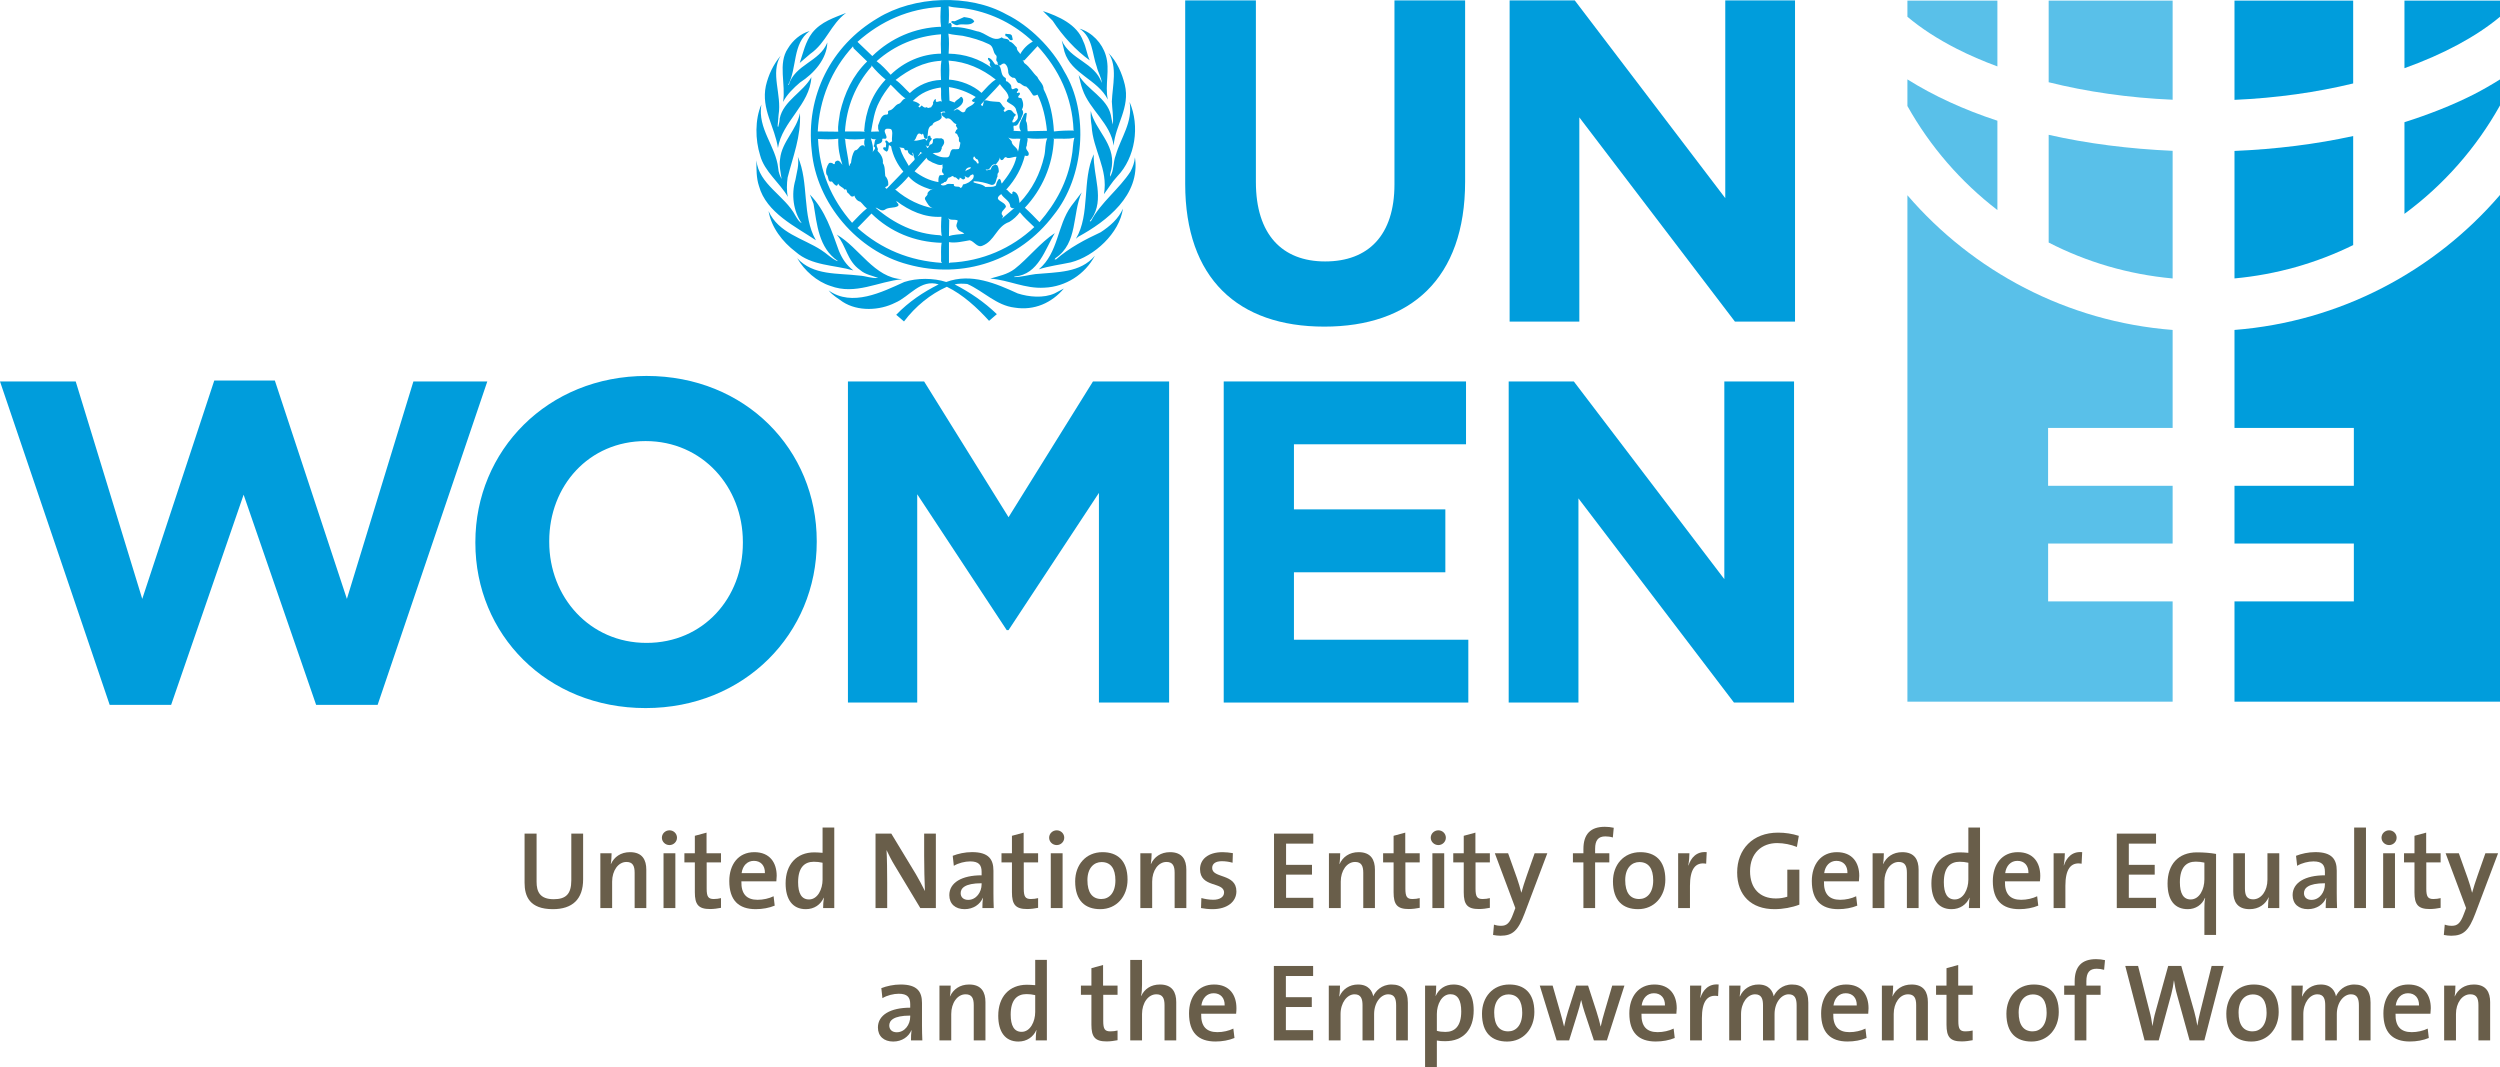 <?xml version="1.0" encoding="UTF-8"?>
<svg xmlns="http://www.w3.org/2000/svg" xmlns:xlink="http://www.w3.org/1999/xlink" width="249.48pt" height="106.51pt" viewBox="0 0 249.48 106.51" version="1.1">
<defs>
<clipPath id="clip1">
  <path d="M 243 85 L 249.48 85 L 249.48 94 L 243 94 Z M 243 85 "/>
</clipPath>
<clipPath id="clip2">
  <path d="M 142 98 L 148 98 L 148 106.512 L 142 106.512 Z M 142 98 "/>
</clipPath>
<clipPath id="clip3">
  <path d="M 239 7 L 249.48 7 L 249.48 22 L 239 22 Z M 239 7 "/>
</clipPath>
<clipPath id="clip4">
  <path d="M 239 0 L 249.48 0 L 249.48 7 L 239 7 Z M 239 0 "/>
</clipPath>
<clipPath id="clip5">
  <path d="M 222 19 L 249.48 19 L 249.48 71 L 222 71 Z M 222 19 "/>
</clipPath>
</defs>
<g id="surface1">
<path style=" stroke:none;fill-rule:nonzero;fill:rgb(0%,61.568%,86.273%);fill-opacity:1;" d="M 132.148 32.594 C 123.539 32.594 118.273 27.785 118.273 18.352 L 118.273 0.039 L 125.328 0.039 L 125.328 18.168 C 125.328 23.387 127.938 26.09 132.238 26.09 C 136.547 26.09 139.156 23.48 139.156 18.398 L 139.156 0.039 L 146.207 0.039 L 146.207 18.125 C 146.207 27.832 140.758 32.594 132.148 32.594 "/>
<path style=" stroke:none;fill-rule:nonzero;fill:rgb(0%,61.568%,86.273%);fill-opacity:1;" d="M 173.129 32.09 L 157.605 11.715 L 157.605 32.09 L 150.648 32.09 L 150.648 0.039 L 157.148 0.039 L 172.168 19.773 L 172.168 0.039 L 179.129 0.039 L 179.129 32.09 "/>
<path style=" stroke:none;fill-rule:nonzero;fill:rgb(0%,61.568%,86.273%);fill-opacity:1;" d="M 37.684 70.34 L 31.547 70.34 L 24.312 49.367 L 17.078 70.34 L 10.945 70.34 L 0 38.066 L 7.555 38.066 L 14.195 59.766 L 21.383 37.973 L 27.426 37.973 L 34.617 59.766 L 41.254 38.066 L 48.629 38.066 "/>
<path style=" stroke:none;fill-rule:nonzero;fill:rgb(0%,61.568%,86.273%);fill-opacity:1;" d="M 74.133 54.086 C 74.133 48.59 70.102 44.016 64.426 44.016 C 58.746 44.016 54.809 48.5 54.809 53.992 L 54.809 54.086 C 54.809 59.578 58.84 64.156 64.516 64.156 C 70.195 64.156 74.133 59.672 74.133 54.176 Z M 64.426 70.66 C 54.535 70.66 47.438 63.289 47.438 54.176 L 47.438 54.086 C 47.438 44.973 54.629 37.516 64.516 37.516 C 74.406 37.516 81.504 44.883 81.504 53.992 L 81.504 54.086 C 81.504 63.195 74.316 70.66 64.426 70.66 "/>
<path style=" stroke:none;fill-rule:nonzero;fill:rgb(0%,61.568%,86.273%);fill-opacity:1;" d="M 109.664 70.109 L 109.664 49.188 L 100.645 62.879 L 100.461 62.879 L 91.531 49.324 L 91.531 70.109 L 84.617 70.109 L 84.617 38.066 L 92.219 38.066 L 100.645 51.613 L 109.07 38.066 L 116.668 38.066 L 116.668 70.109 "/>
<path style=" stroke:none;fill-rule:nonzero;fill:rgb(0%,61.568%,86.273%);fill-opacity:1;" d="M 122.117 70.109 L 122.117 38.066 L 146.297 38.066 L 146.297 44.336 L 129.125 44.336 L 129.125 50.832 L 144.234 50.832 L 144.234 57.109 L 129.125 57.109 L 129.125 63.84 L 146.527 63.84 L 146.527 70.109 "/>
<path style=" stroke:none;fill-rule:nonzero;fill:rgb(0%,61.568%,86.273%);fill-opacity:1;" d="M 173.035 70.109 L 157.516 49.734 L 157.516 70.109 L 150.555 70.109 L 150.555 38.066 L 157.055 38.066 L 172.074 57.793 L 172.074 38.066 L 179.031 38.066 L 179.031 70.109 "/>
<path style=" stroke:none;fill-rule:nonzero;fill:rgb(0%,61.568%,86.273%);fill-opacity:1;" d="M 101.559 29.281 C 99.414 28.305 96.934 27.211 94.426 28.141 C 93.16 27.727 91.504 27.727 90.238 28.141 C 88.027 29.145 85.02 30.66 82.688 28.98 C 83.125 29.508 83.602 29.758 84.102 30.125 C 85.609 31.098 87.777 31 89.332 30.211 C 90.766 29.609 91.855 27.812 93.672 28.379 C 92.129 29.156 90.715 30.086 89.434 31.414 L 90.211 32.078 C 91.336 30.586 92.855 29.344 94.488 28.617 C 96.066 29.383 97.508 30.699 98.699 32.016 L 99.477 31.352 C 98.227 30.137 96.77 29.156 95.266 28.379 C 95.656 28.277 96.129 28.305 96.531 28.34 C 98.16 29.055 99.414 30.484 101.258 30.699 C 103.215 31.012 104.961 30.223 106.164 28.793 L 105.238 29.281 C 104.145 29.773 102.68 29.645 101.559 29.281 M 83.504 23.414 C 84.469 24.539 84.504 26.031 85.848 26.957 C 86.363 27.41 87.051 27.5 87.629 27.738 C 86.988 27.801 86.398 27.539 85.758 27.5 C 83.602 27.238 81.133 27.516 79.551 25.758 C 80.27 27.012 81.531 28.105 82.863 28.531 C 85.371 29.48 87.645 28.078 90.035 27.863 C 87.25 27.738 85.746 24.703 83.504 23.414 M 105.262 23.262 C 103.82 24.203 102.578 25.809 101.258 26.836 C 100.531 27.387 99.668 27.551 98.816 27.801 C 100.695 27.941 102.266 28.832 104.23 28.707 C 106.34 28.617 108.27 27.387 109.262 25.52 C 107.809 27.25 105.477 27.148 103.328 27.352 C 102.617 27.441 101.91 27.652 101.195 27.652 C 101.223 27.629 101.246 27.574 101.285 27.59 C 103.629 27.387 104.297 24.844 105.262 23.262 M 94.602 21.758 L 94.727 21.969 L 94.699 23.562 C 95.168 23.387 95.805 23.398 96.23 23.324 C 95.98 23.074 95.605 23.098 95.504 22.723 C 95.328 22.473 95.578 22.211 95.562 21.996 C 95.266 21.855 94.816 22.035 94.602 21.758 M 86.965 21.309 L 85.57 22.746 C 87.957 24.879 90.801 26.031 94 26.234 L 93.91 26.082 C 93.934 25.453 93.863 24.789 93.973 24.191 L 93.949 24.23 C 91.277 24.152 88.844 23.16 86.965 21.309 M 101.773 21.18 C 101.496 21.559 101.121 21.906 100.723 22.145 C 99.414 22.598 99.293 24.051 98.012 24.531 C 97.508 24.73 97.223 24.078 96.77 23.977 C 96.09 24.09 95.391 24.277 94.699 24.164 L 94.699 26.27 L 94.789 26.211 C 98.023 26.07 100.949 24.789 103.215 22.66 C 102.703 22.172 102.148 21.668 101.773 21.18 M 89.457 20.062 C 89.457 20.277 89.75 20.289 89.633 20.555 C 89.207 20.816 88.695 20.629 88.281 20.941 C 87.902 21.145 87.59 20.703 87.375 20.73 C 89.207 22.309 91.352 23.359 93.824 23.477 L 93.973 23.562 C 93.875 22.965 93.91 22.262 93.949 21.633 C 92.27 21.734 90.75 21.031 89.457 20.062 M 89.246 19.824 L 89.395 20.016 Z M 80.82 19.414 L 81.184 20.34 C 81.531 22.422 81.699 24.719 83.59 26.031 L 83.562 26.059 C 82.953 25.797 82.488 25.281 81.934 24.941 C 80.156 23.789 77.695 23.277 76.695 21.066 C 76.969 22.684 78.074 24.129 79.402 25.133 C 80.996 26.535 83.215 26.426 85.16 26.988 C 84.441 26.438 84.043 25.809 83.715 25.031 C 83 23.059 82.371 21.004 80.82 19.414 M 99.906 19.352 L 99.906 19.375 C 98.965 20.039 100.355 20.062 100.383 20.641 C 100.242 20.914 99.742 21.195 100.059 21.52 C 100.156 21.633 100.004 21.719 99.969 21.82 L 101.258 20.73 C 101.098 20.844 100.895 20.77 100.809 20.613 C 100.824 20.051 100.145 19.801 99.906 19.352 M 107.945 19.199 L 106.891 20.578 C 105.477 22.535 105.637 25.207 103.668 26.875 C 104.684 26.547 105.801 26.41 106.852 26.184 C 109.223 25.582 111.723 23.25 112.059 20.816 C 111.629 21.832 110.742 22.586 109.84 23.176 C 108.285 23.902 106.703 24.73 105.387 25.883 L 105.238 25.883 L 105.324 25.758 C 107.594 24.254 106.98 21.344 107.945 19.199 M 90.664 17.605 C 90.262 18.094 89.785 18.559 89.309 18.961 L 89.395 18.961 C 90.5 19.914 91.891 20.578 93.195 20.793 C 92.719 20.73 92.531 20.266 92.32 19.914 C 92.195 19.625 92.633 19.562 92.559 19.262 C 92.719 19 92.969 18.848 93.285 18.812 C 93.133 18.836 92.98 18.859 92.832 18.895 C 92.043 18.637 91.242 18.281 90.664 17.605 M 97.07 17.395 C 96.934 17.469 96.82 17.469 96.746 17.633 C 96.582 17.848 96.383 17.621 96.23 17.543 C 96.281 17.605 96.395 17.758 96.254 17.848 C 96.09 18.02 95.941 17.77 95.781 17.719 C 95.691 18.27 95.492 17.57 95.203 17.695 C 95.078 17.383 94.863 17.758 94.664 17.719 C 94.512 17.848 94.5 18.207 94.211 18.172 C 94.148 18.348 93.91 18.281 93.887 18.41 C 94.023 18.57 94.211 18.496 94.363 18.469 C 94.602 18.258 94.902 18.395 95.176 18.359 C 95.152 18.812 95.68 18.469 95.84 18.75 C 96.031 18.738 96.031 18.547 96.105 18.41 C 96.496 18.348 96.898 18.109 97.109 17.805 C 97.16 17.695 97.234 17.453 97.07 17.395 M 96.355 17.094 C 96.508 16.891 96.832 16.93 96.898 16.703 C 96.617 16.652 96.32 16.852 96.355 17.094 M 92.469 15.738 L 91.266 17.094 C 91.953 17.621 92.758 18.031 93.648 18.172 C 93.637 17.934 93.637 17.695 93.758 17.508 C 93.887 17.43 94.074 17.543 94.188 17.422 C 94.172 17.305 94.102 17.305 94.035 17.203 C 93.961 17.031 94.035 16.867 94.059 16.754 C 94.109 16.668 93.961 16.469 94.125 16.402 C 93.734 16.59 93.383 16.328 93.043 16.215 C 92.855 16.066 92.52 16.027 92.469 15.738 M 100.531 15.762 C 100.168 15.488 100.242 16.012 99.93 15.977 C 99.816 15.949 99.793 15.812 99.781 15.699 C 99.754 15.988 99.531 16.199 99.367 16.426 C 98.789 16.266 98.941 17.078 98.363 16.902 C 98.438 17.133 98.691 16.867 98.816 16.941 C 98.914 16.891 98.887 16.789 98.941 16.73 C 99.004 16.492 99.293 16.402 99.516 16.492 C 99.645 16.691 99.68 16.941 99.668 17.18 C 99.531 17.281 99.531 17.445 99.543 17.605 C 99.367 17.895 99.441 18.512 98.914 18.445 C 98.363 18.246 97.762 18.094 97.16 18.082 L 97.16 18.207 C 97.562 18.359 98.012 18.359 98.34 18.66 C 98.691 18.621 99.129 18.711 99.391 18.512 C 99.43 18.258 99.531 18.031 99.691 17.848 C 99.918 17.867 99.867 18.172 99.969 18.324 C 100.633 17.48 101.211 16.68 101.438 15.648 C 101.109 15.629 100.871 15.812 100.531 15.762 M 79.617 15.648 C 79.766 16.477 79.5 17.203 79.375 17.957 C 78.949 19.398 79.164 21.094 80.004 22.27 C 79.727 22.133 79.551 21.809 79.375 21.52 C 78.336 19.527 75.715 18.395 75.488 16.004 C 75.477 16.867 75.477 17.781 75.738 18.559 C 76.469 21.246 79.426 22.625 81.422 23.977 C 80.004 21.531 80.758 18.207 79.617 15.648 M 97.195 15.613 C 96.922 16.004 97.461 15.977 97.496 16.301 C 97.562 16.301 97.633 16.328 97.672 16.277 C 97.633 16.141 97.648 15.988 97.523 15.887 C 97.309 15.887 97.309 15.613 97.195 15.613 M 109.145 15.398 C 107.953 17.973 108.82 21.383 107.367 23.828 L 107.605 23.625 C 110.426 22.082 113.824 19.488 113.258 15.699 C 113.211 16.215 113.047 16.68 112.812 17.121 C 111.707 18.836 109.824 20.238 108.895 22.02 C 108.871 22.082 108.785 22.121 108.746 22.059 L 108.934 21.82 C 110.266 19.902 109.074 17.543 109.145 15.398 M 91.844 15.16 C 91.805 15.336 91.664 15.473 91.566 15.613 C 91.742 15.535 91.844 15.273 92.043 15.285 Z M 89.734 14.648 L 89.848 14.836 C 89.996 15.461 90.375 15.988 90.688 16.555 L 91.266 15.949 C 91.25 15.879 91.289 15.789 91.242 15.738 C 91.125 15.59 91.203 15.309 91.055 15.223 C 91.004 15.363 91.164 15.438 91.09 15.551 C 90.902 15.473 90.703 15.387 90.602 15.16 C 90.641 14.871 90.426 15.086 90.273 14.949 C 90.262 14.637 89.871 14.836 89.734 14.648 M 84.277 13.844 L 84.344 13.934 C 84.406 14.836 84.66 15.715 84.73 16.578 C 84.844 16.504 84.77 16.301 84.918 16.301 C 84.973 15.879 85.031 15.387 85.309 15.008 C 85.707 14.996 85.723 14.457 86.148 14.496 C 86.246 14.57 86.387 14.672 86.422 14.797 C 86.211 14.547 86.199 14.148 86.301 13.844 C 85.672 13.934 84.918 13.934 84.277 13.844 M 81.633 13.867 C 81.77 17.066 82.953 19.863 85.031 22.234 C 85.496 21.746 86.012 21.195 86.512 20.793 C 86.258 20.629 86.098 20.34 85.848 20.129 C 85.535 20.062 85.32 19.766 85.246 19.5 C 85.258 19.535 85.207 19.562 85.18 19.586 C 84.895 19.727 84.805 19.375 84.617 19.262 C 84.441 19.176 84.578 18.773 84.277 18.926 C 84.102 18.637 83.781 18.66 83.652 18.324 L 83.527 18.535 C 83.301 18.523 83.141 18.246 83.016 18.109 C 82.551 18.246 82.738 17.605 82.473 17.395 C 82.371 16.992 82.5 16.617 82.711 16.301 C 82.848 16.176 83.113 16.277 83.164 16.363 C 83.406 16.453 83.25 16.176 83.379 16.125 C 83.715 15.84 83.879 16.242 84.066 16.453 C 83.789 15.648 83.617 14.707 83.652 13.844 C 83.016 13.934 82.285 13.906 81.633 13.867 M 86.902 13.805 C 87.039 14.262 87.191 14.746 87.078 15.25 C 87.078 15.023 87.566 14.797 87.176 14.598 C 87.328 14.367 87.215 13.895 87.5 13.867 C 87.277 13.918 87.102 13.918 86.902 13.805 M 102.527 13.781 C 102.602 14.031 102.453 14.27 102.465 14.531 C 102.199 14.973 102.801 15.086 102.637 15.496 C 102.527 15.59 102.414 15.574 102.273 15.523 C 101.965 16.754 101.348 17.883 100.469 18.859 L 100.383 18.859 C 100.605 19 100.77 19.312 101.02 19.375 L 101.02 19.199 C 101.07 19.16 101.098 19.074 101.172 19.113 C 101.66 19.262 101.699 19.938 101.738 20.254 C 103.016 18.91 103.809 17.32 104.203 15.59 C 104.348 15.008 104.27 14.309 104.508 13.805 C 103.855 13.844 103.141 13.883 102.527 13.781 M 105.109 13.742 L 105.172 13.867 C 105.059 16.516 103.969 18.934 102.273 20.73 C 102.75 21.156 103.289 21.707 103.73 22.172 C 105.398 20.254 106.539 18.094 106.941 15.648 C 107.078 15.023 107.039 14.344 107.215 13.742 C 106.602 13.918 105.875 13.805 105.199 13.844 Z M 100.621 13.719 L 100.957 14.105 C 100.949 14.547 101.547 14.684 101.586 15.137 C 101.715 14.723 101.699 14.262 101.824 13.844 C 101.438 13.805 100.949 13.934 100.621 13.719 M 100.836 13.094 L 100.984 13.094 Z M 88.492 12.844 C 88.027 12.992 88.492 13.43 88.469 13.719 C 88.418 13.957 88.18 13.77 88.039 13.867 C 88.102 14.262 87.777 14.332 87.5 14.41 C 87.414 14.672 87.703 14.797 87.566 15.051 C 87.902 15.387 88.164 15.801 88.102 16.277 C 88.344 16.617 88.281 17.133 88.344 17.57 C 88.543 17.77 88.656 18.07 88.645 18.383 C 88.656 18.547 88.48 18.598 88.379 18.66 C 88.254 18.812 88.469 18.738 88.469 18.859 L 90.148 17.121 C 89.559 16.441 89.098 15.535 88.922 14.598 L 88.707 14.473 C 88.668 14.707 88.684 15.051 88.469 15.137 C 88.355 15.035 88.129 14.984 88.129 14.773 C 88.191 14.637 88.305 14.723 88.406 14.707 C 88.395 14.598 88.418 14.484 88.43 14.383 C 88.469 14.246 88.23 14.148 88.406 14.02 C 88.555 14.008 88.621 14.184 88.73 14.262 L 89.035 14.105 C 88.945 13.82 89.105 13.367 89.008 13.055 C 88.969 12.805 88.695 12.855 88.492 12.844 M 93.848 11.227 L 93.887 11.25 C 93.922 11.438 94.059 11.727 93.887 11.852 C 93.66 12.152 93.121 12.09 93.043 12.488 C 92.457 12.668 92.68 13.391 92.496 13.844 C 92.117 13.934 92.254 13.48 92.082 13.328 L 91.992 13.441 C 91.418 13.004 91.527 13.945 91.18 14.02 C 91.578 14.105 91.918 13.883 92.32 13.867 C 92.34 13.918 92.445 13.945 92.406 14.02 L 92.469 14.02 C 92.559 13.934 92.57 13.82 92.559 13.691 C 92.594 13.566 92.746 13.492 92.855 13.566 C 92.82 13.691 92.906 13.797 93.008 13.844 L 92.793 14.148 C 92.68 14.27 92.82 14.609 92.531 14.598 C 92.469 14.609 92.418 14.559 92.445 14.496 L 92.379 14.496 L 92.531 14.773 C 92.711 14.762 92.668 14.445 92.895 14.41 C 93.098 14.359 93.121 14.121 93.098 13.934 C 93.359 13.703 93.684 13.844 93.973 13.805 C 94.047 13.883 94.223 13.906 94.188 14.047 C 94.301 14.27 94.109 14.523 93.973 14.707 C 94.035 14.836 93.887 14.934 93.887 15.07 C 93.648 15.324 93.383 15.211 93.07 15.285 C 93.473 15.559 93.898 15.738 94.426 15.699 C 94.926 15.738 94.688 15.098 95.051 14.898 C 95.266 14.871 95.453 14.926 95.691 14.859 C 95.793 14.672 95.805 14.445 95.84 14.234 C 95.629 14.133 95.703 13.918 95.691 13.742 C 95.562 13.594 95.578 13.316 95.328 13.293 C 95.277 13.152 95.426 13.094 95.414 12.969 C 95.793 12.828 95.215 12.602 95.453 12.391 C 95.027 12.316 94.926 11.637 94.402 11.852 C 94.277 11.676 93.949 11.598 93.949 11.336 C 93.984 11.148 94.414 11.227 94.363 11.25 C 94.336 11.211 94.289 11.184 94.301 11.137 C 94.141 11.121 93.949 11.137 93.848 11.227 M 75.977 10.434 C 75.328 11.938 75.363 13.934 75.852 15.496 C 76.277 17.121 77.82 18.246 78.625 19.648 C 78.484 19.062 78.512 18.324 78.598 17.719 C 79.125 15.629 79.953 13.605 79.828 11.285 C 79.516 12.953 78.023 14.133 77.848 15.852 C 77.734 16.555 77.91 17.242 77.996 17.867 C 77.836 17.555 77.684 17.195 77.66 16.789 C 77.406 14.531 75.59 12.879 75.977 10.434 M 112.723 10.172 C 113.07 12.203 111.844 13.734 111.34 15.496 C 111.066 16.176 111.18 17.043 110.77 17.633 C 110.742 17.293 110.93 16.969 110.953 16.602 C 111.266 14.332 109.297 12.992 108.848 11.074 C 108.82 11.586 108.855 12.074 108.934 12.539 C 109.047 14.934 110.617 16.879 110.164 19.375 C 110.617 18.781 110.953 18.184 111.492 17.605 C 113.301 15.727 113.766 12.578 112.723 10.172 M 93.887 8.73 C 92.832 8.879 91.844 9.27 91.09 10.082 C 91.336 10.133 91.59 10.23 91.777 10.406 C 91.844 10.531 91.664 10.547 91.652 10.621 C 91.816 10.859 91.828 10.57 91.992 10.531 C 92.145 10.688 92.281 10.797 92.496 10.688 C 92.605 10.871 92.781 10.695 92.918 10.711 C 92.969 10.559 93.184 10.434 93.098 10.258 C 93.172 10.121 93.207 9.895 93.398 9.895 C 93.285 10.484 93.836 9.895 94 10.172 C 93.836 9.742 93.961 9.156 93.887 8.73 M 94.699 8.691 L 94.75 10.047 L 95.266 10.23 C 95.414 9.969 95.691 9.906 95.867 9.68 C 96.031 9.605 96.031 9.809 96.105 9.871 C 96.207 10.484 95.527 10.758 95.152 11.012 L 95.305 11.012 C 95.691 10.609 95.918 11.512 96.32 11.098 C 96.395 10.582 97.121 10.645 97.285 10.133 C 97.16 10.258 97.098 10.121 96.984 10.082 C 97.02 9.906 97.258 9.797 97.371 9.68 C 96.559 9.176 95.668 8.84 94.699 8.691 M 88.879 8.449 C 88.457 8.98 88.039 9.555 87.742 10.172 C 87.25 11.074 87.113 12.113 86.926 13.141 L 87.742 13.117 C 87.602 12.953 87.629 12.727 87.629 12.516 C 87.816 12.113 87.895 11.398 88.492 11.438 C 88.781 11.375 88.48 11.148 88.707 11.035 C 89.133 10.973 89.246 10.57 89.609 10.383 C 89.949 10.344 90.023 9.871 90.363 9.832 C 89.785 9.434 89.395 8.93 88.879 8.449 M 99.781 8.391 C 99.203 9.066 98.449 9.781 97.887 10.434 C 97.926 10.52 98.023 10.621 98.039 10.582 C 98.188 10.395 98.074 9.918 98.488 10.02 C 98.902 10.156 99.266 10.121 99.719 10.172 C 99.969 10.309 100.004 10.609 100.23 10.734 C 100.336 10.848 100.195 10.949 100.145 11.035 C 100.195 11.086 100.242 11.137 100.27 11.184 C 100.395 11.074 100.57 10.922 100.809 10.984 C 101.047 11 101.109 11.336 101.324 11.375 C 101.422 11.5 101.258 11.625 101.172 11.676 C 101.223 11.914 100.949 11.988 101.047 12.215 C 101.172 12.238 101.297 12.176 101.348 12.09 C 101.824 11.738 101.449 11.285 101.371 10.859 C 101.184 10.469 100.781 10.395 100.469 10.105 C 100.484 9.98 100.559 9.844 100.656 9.781 C 100.645 9.23 100.082 8.852 99.781 8.391 M 86.965 6.523 L 86.965 6.648 C 85.371 8.465 84.48 10.656 84.32 13.117 C 84.973 13.133 85.684 13.094 86.301 13.141 L 86.238 13.055 C 86.363 11.113 87.051 9.34 88.379 7.941 C 87.852 7.512 87.367 7.023 86.965 6.523 M 94.664 6.047 C 94.766 6.633 94.738 7.324 94.699 7.941 C 95.867 8.027 97.109 8.504 97.949 9.27 C 98.387 8.816 98.875 8.215 99.367 7.941 C 97.988 6.848 96.441 6.168 94.664 6.047 M 93.949 6.02 L 93.887 6.07 C 92.152 6.168 90.715 6.938 89.371 7.977 C 89.887 8.316 90.297 8.84 90.789 9.293 C 91.629 8.488 92.746 8.012 93.91 7.977 C 93.875 7.398 93.848 6.633 93.949 6.02 M 77.898 5.566 C 77.172 6.434 76.68 7.473 76.426 8.574 C 75.941 10.887 77.332 12.668 77.633 14.773 C 78.035 12.129 80.82 10.461 80.969 7.699 C 80.156 9.191 78.172 10.059 77.809 11.824 C 77.809 12.113 77.723 12.391 77.66 12.668 L 77.598 12.602 L 77.695 11.465 C 78.035 9.418 76.844 7.312 77.898 5.566 M 110.617 5.289 C 111.539 6.648 111.016 8.551 110.953 10.133 C 110.988 10.898 111.117 11.66 111.066 12.426 C 110.953 12.129 110.93 11.801 110.855 11.488 C 110.48 9.77 108.457 8.93 107.641 7.484 C 107.77 7.977 107.855 8.465 108.031 8.93 C 108.734 10.961 110.84 12.328 111.129 14.531 C 111.316 12.426 112.797 10.746 112.246 8.449 C 111.961 7.301 111.48 6.168 110.617 5.289 M 85.18 4.816 L 85.121 4.629 C 82.973 6.961 81.77 9.906 81.605 13.117 L 83.652 13.141 C 83.578 12.488 83.754 11.859 83.828 11.227 C 84.266 9.328 85.082 7.539 86.535 6.133 Z M 103.539 4.602 L 102.227 6.02 L 102.012 6.047 C 102.188 6.047 102.137 6.246 102.25 6.32 C 102.801 6.707 103.051 7.262 103.52 7.676 C 103.691 8.102 104.145 8.379 104.145 8.902 C 104.797 10.172 105.098 11.66 105.172 13.117 C 105.824 13.039 106.562 13.016 107.191 13.027 L 107.129 12.969 C 107.004 9.707 105.672 6.922 103.539 4.602 M 87.477 6.109 C 87.98 6.461 88.469 7.008 88.879 7.461 C 90.211 6.168 91.992 5.379 93.91 5.355 C 93.875 4.727 93.875 4.051 93.91 3.422 C 91.477 3.609 89.297 4.488 87.477 6.109 M 100.383 3.359 C 100.281 3.387 100.32 3.547 100.355 3.609 C 100.684 3.637 100.684 4.188 101.07 3.961 L 100.984 3.574 C 100.887 3.32 100.547 3.449 100.383 3.359 M 94.641 3.359 C 94.738 3.988 94.699 4.738 94.664 5.355 C 96.254 5.379 97.762 5.871 99.004 6.797 C 98.887 6.734 98.738 6.484 98.762 6.32 L 98.816 6.32 C 98.84 6.094 98.5 5.996 98.613 5.77 C 98.914 5.793 99.141 6.207 99.301 6.434 C 100.168 6.422 99.668 7.445 100.32 7.762 C 100.469 7.84 100.27 8.152 100.508 8.125 C 100.711 8.289 100.957 8.465 100.922 8.73 C 100.996 9.176 101.355 8.59 101.559 8.879 C 101.738 9.02 101.438 9.105 101.473 9.27 C 101.586 9.316 101.688 9.156 101.773 9.293 C 101.812 9.445 101.699 9.508 101.621 9.594 C 101.547 9.855 101.859 9.707 101.949 9.832 C 102.09 10.133 102.199 10.582 101.977 10.922 C 102.289 11.262 101.926 11.613 101.859 11.938 C 101.637 12.152 101.598 12.656 101.172 12.539 C 101.07 12.715 101.234 12.918 101.133 13.055 L 101.887 13.094 C 101.461 12.488 102.012 11.914 102.188 11.375 C 102.273 11.336 102.391 11.148 102.465 11.336 C 102.426 11.586 102.402 11.859 102.375 12.066 C 102.562 12.352 102.488 12.754 102.555 13.094 L 104.48 13.055 C 104.348 11.777 104.078 10.547 103.539 9.445 C 103.402 9.492 103.242 9.594 103.09 9.508 C 102.879 9.215 102.703 8.867 102.402 8.629 C 102.148 8.629 101.977 8.426 101.773 8.301 C 101.336 8.316 101.496 7.676 101.07 7.762 C 100.844 7.648 100.684 7.539 100.621 7.273 C 100.605 6.973 100.578 6.598 100.289 6.371 C 100.133 6.281 99.98 6.395 99.867 6.496 C 99.629 6.648 99.531 6.383 99.543 6.191 C 99.277 5.996 99.555 5.77 99.414 5.531 C 99.039 5.23 99.215 4.664 98.699 4.414 C 97.875 4.016 96.996 3.762 96.078 3.574 C 95.605 3.5 95.09 3.484 94.641 3.359 M 78.625 4.84 C 77.609 6.332 78.434 8.402 78.145 10.172 C 78.512 9.445 79.215 8.754 79.828 8.238 C 81.246 7.324 82.516 5.871 82.562 4.238 C 81.809 6.168 79.324 6.422 78.711 8.477 L 78.648 8.477 C 79.566 6.77 79.051 4.363 80.793 3.098 C 79.879 3.359 79.102 4.039 78.625 4.84 M 107.73 2.859 C 109.062 3.738 108.973 5.355 109.449 6.672 C 109.574 7.223 109.914 7.723 109.949 8.277 C 109.234 6.207 106.828 5.98 105.949 4.027 L 106.227 5.168 C 106.902 7.387 109.547 7.926 110.551 9.934 C 110.238 8.477 110.789 6.961 110.352 5.531 C 109.988 4.301 108.973 3.223 107.73 2.859 M 96.207 1.703 L 95.305 2.105 C 95.203 2.156 94.891 1.992 94.941 2.258 C 95.113 2.371 95.293 2.496 95.504 2.52 C 96.066 2.27 96.746 2.684 97.223 2.156 C 97.086 1.781 96.582 1.77 96.207 1.703 M 84.43 1.289 C 83.238 1.77 81.949 2.156 81.055 3.273 C 80.367 4.176 80.156 5.254 79.805 6.281 L 80.855 5.379 C 82.461 4.262 82.875 2.445 84.43 1.289 M 104.078 1.105 L 105.047 2.07 C 106.023 3.574 107.395 5.062 108.746 6.02 C 108.457 5.414 108.395 4.715 108.094 4.109 C 107.492 2.434 105.621 1.617 104.078 1.105 M 85.57 4.176 L 87.051 5.594 C 88.906 3.789 91.289 2.758 93.91 2.668 C 93.812 2.043 93.848 1.328 93.887 0.691 C 90.703 0.867 87.93 2.07 85.57 4.176 M 94.664 0.625 C 94.711 1.129 94.711 1.832 94.664 2.41 C 94.676 2.32 94.766 2.32 94.816 2.281 C 94.988 2.348 94.988 2.559 94.941 2.711 L 94.902 2.711 C 95.805 2.645 96.672 2.871 97.496 3.121 C 98.363 3.234 99.117 4.277 99.969 3.723 C 100.207 3.988 100.621 3.738 100.746 4.148 C 101.07 4.215 101.246 4.539 101.473 4.75 C 101.449 5.055 101.723 5.191 101.824 5.414 L 101.824 5.379 C 102.113 4.863 102.562 4.414 103.066 4.148 C 101.27 2.445 99.078 1.344 96.68 0.902 C 96.031 0.766 95.305 0.801 94.664 0.625 M 106.188 7.098 C 108.734 11.297 108.207 17.695 105.133 21.48 C 101.738 25.973 96.129 27.914 90.602 26.387 C 85.57 25.07 81.473 20.266 81.008 15.07 C 80.379 9.57 82.938 4.551 87.59 1.809 C 91.18 -0.402 96.707 -0.652 100.445 1.441 C 102.715 2.547 104.996 4.805 106.188 7.098 "/>
<path style=" stroke:none;fill-rule:nonzero;fill:rgb(41.176%,36.862%,29.019%);fill-opacity:1;" d="M 55.176 90.727 C 52.844 90.727 52.348 89.449 52.348 88.086 L 52.348 83.188 L 53.547 83.188 L 53.547 87.996 C 53.547 88.988 53.879 89.734 55.254 89.734 C 56.465 89.734 57.012 89.23 57.012 87.844 L 57.012 83.188 L 58.191 83.188 L 58.191 87.754 C 58.191 89.734 57.121 90.727 55.176 90.727 "/>
<path style=" stroke:none;fill-rule:nonzero;fill:rgb(41.176%,36.862%,29.019%);fill-opacity:1;" d="M 63.332 90.617 L 63.332 87.094 C 63.332 86.414 63.145 86.016 62.516 86.016 C 61.691 86.016 61.086 86.887 61.086 87.977 L 61.086 90.617 L 59.91 90.617 L 59.91 85.148 L 61.031 85.148 C 61.031 85.434 61.008 85.906 60.953 86.215 L 60.965 86.227 C 61.285 85.52 61.945 85.039 62.867 85.039 C 64.113 85.039 64.496 85.82 64.496 86.789 L 64.496 90.617 "/>
<path style=" stroke:none;fill-rule:nonzero;fill:rgb(41.176%,36.862%,29.019%);fill-opacity:1;" d="M 66.215 85.148 L 67.395 85.148 L 67.395 90.617 L 66.215 90.617 Z M 66.809 84.332 C 66.391 84.332 66.051 84 66.051 83.598 C 66.051 83.188 66.391 82.859 66.809 82.859 C 67.219 82.859 67.559 83.18 67.559 83.598 C 67.559 84 67.219 84.332 66.809 84.332 "/>
<path style=" stroke:none;fill-rule:nonzero;fill:rgb(41.176%,36.862%,29.019%);fill-opacity:1;" d="M 70.859 90.715 C 69.695 90.715 69.34 90.266 69.34 89.043 L 69.34 86.062 L 68.297 86.062 L 68.297 85.148 L 69.34 85.148 L 69.34 83.406 L 70.508 83.09 L 70.508 85.148 L 71.949 85.148 L 71.949 86.062 L 70.52 86.062 L 70.52 88.68 C 70.52 89.492 70.684 89.715 71.234 89.715 C 71.477 89.715 71.738 89.68 71.949 89.625 L 71.949 90.594 C 71.633 90.66 71.223 90.715 70.859 90.715 "/>
<path style=" stroke:none;fill-rule:nonzero;fill:rgb(41.176%,36.862%,29.019%);fill-opacity:1;" d="M 75.23 85.906 C 74.57 85.906 74.105 86.391 74.008 87.129 L 76.332 87.129 C 76.352 86.379 75.922 85.906 75.23 85.906 M 77.473 87.953 L 73.984 87.953 C 73.953 89.219 74.516 89.793 75.602 89.793 C 76.164 89.793 76.75 89.66 77.199 89.438 L 77.309 90.375 C 76.758 90.605 76.086 90.727 75.418 90.727 C 73.711 90.727 72.777 89.844 72.777 87.922 C 72.777 86.27 73.676 85.039 75.273 85.039 C 76.836 85.039 77.508 86.105 77.508 87.402 C 77.508 87.555 77.496 87.746 77.473 87.953 "/>
<path style=" stroke:none;fill-rule:nonzero;fill:rgb(41.176%,36.862%,29.019%);fill-opacity:1;" d="M 82.086 86.094 C 81.789 86.027 81.504 85.996 81.219 85.996 C 80.281 85.996 79.645 86.566 79.645 88.039 C 79.645 89.145 79.984 89.758 80.734 89.758 C 81.602 89.758 82.086 88.727 82.086 87.789 Z M 82.141 90.617 C 82.141 90.328 82.164 89.902 82.219 89.594 L 82.195 89.594 C 81.898 90.266 81.262 90.727 80.414 90.727 C 79.07 90.727 78.398 89.734 78.398 88.152 C 78.398 86.27 79.488 85.059 81.262 85.059 C 81.523 85.059 81.789 85.082 82.086 85.105 L 82.086 82.582 L 83.254 82.582 L 83.254 90.617 "/>
<path style=" stroke:none;fill-rule:nonzero;fill:rgb(41.176%,36.862%,29.019%);fill-opacity:1;" d="M 91.84 90.617 L 89.297 86.391 C 88.965 85.852 88.703 85.324 88.469 84.828 C 88.516 85.555 88.535 87.062 88.535 88.117 L 88.535 90.617 L 87.371 90.617 L 87.371 83.188 L 88.945 83.188 L 91.398 87.238 C 91.727 87.789 92.027 88.383 92.301 88.922 C 92.258 88.074 92.223 86.477 92.223 85.387 L 92.223 83.188 L 93.391 83.188 L 93.391 90.617 "/>
<path style=" stroke:none;fill-rule:nonzero;fill:rgb(41.176%,36.862%,29.019%);fill-opacity:1;" d="M 97.957 88.141 C 96.242 88.141 95.867 88.66 95.867 89.133 C 95.867 89.535 96.152 89.801 96.617 89.801 C 97.418 89.801 97.957 89.031 97.957 88.25 Z M 98.035 90.617 C 98.035 90.266 98.047 89.902 98.09 89.605 L 98.078 89.594 C 97.816 90.242 97.133 90.727 96.262 90.727 C 95.328 90.727 94.734 90.199 94.734 89.328 C 94.734 88.074 95.988 87.348 97.957 87.348 L 97.957 86.996 C 97.957 86.316 97.672 85.961 96.812 85.961 C 96.309 85.961 95.648 86.117 95.184 86.402 L 95.074 85.402 C 95.613 85.191 96.297 85.035 97 85.035 C 98.672 85.035 99.137 85.766 99.137 86.887 L 99.137 89.121 C 99.137 89.594 99.148 90.156 99.168 90.617 "/>
<path style=" stroke:none;fill-rule:nonzero;fill:rgb(41.176%,36.862%,29.019%);fill-opacity:1;" d="M 102.504 90.715 C 101.34 90.715 100.984 90.266 100.984 89.043 L 100.984 86.062 L 99.941 86.062 L 99.941 85.148 L 100.984 85.148 L 100.984 83.406 L 102.152 83.09 L 102.152 85.148 L 103.594 85.148 L 103.594 86.062 L 102.164 86.062 L 102.164 88.68 C 102.164 89.492 102.328 89.715 102.879 89.715 C 103.121 89.715 103.383 89.68 103.594 89.625 L 103.594 90.594 C 103.273 90.66 102.867 90.715 102.504 90.715 "/>
<path style=" stroke:none;fill-rule:nonzero;fill:rgb(41.176%,36.862%,29.019%);fill-opacity:1;" d="M 104.859 85.148 L 106.039 85.148 L 106.039 90.617 L 104.859 90.617 Z M 105.453 84.332 C 105.035 84.332 104.695 84 104.695 83.598 C 104.695 83.188 105.035 82.859 105.453 82.859 C 105.863 82.859 106.203 83.18 106.203 83.598 C 106.203 84 105.863 84.332 105.453 84.332 "/>
<path style=" stroke:none;fill-rule:nonzero;fill:rgb(41.176%,36.862%,29.019%);fill-opacity:1;" d="M 109.922 86.027 C 109.207 86.027 108.516 86.578 108.516 87.832 C 108.516 89.066 108.996 89.715 109.91 89.715 C 110.672 89.715 111.309 89.121 111.309 87.855 C 111.309 86.688 110.859 86.027 109.922 86.027 M 109.801 90.727 C 108.281 90.727 107.293 89.879 107.293 87.953 C 107.293 86.301 108.359 85.039 110.023 85.039 C 111.484 85.039 112.52 85.852 112.52 87.777 C 112.52 89.461 111.422 90.727 109.801 90.727 "/>
<path style=" stroke:none;fill-rule:nonzero;fill:rgb(41.176%,36.862%,29.019%);fill-opacity:1;" d="M 117.219 90.617 L 117.219 87.094 C 117.219 86.414 117.031 86.016 116.406 86.016 C 115.578 86.016 114.977 86.887 114.977 87.977 L 114.977 90.617 L 113.797 90.617 L 113.797 85.148 L 114.922 85.148 C 114.922 85.434 114.898 85.906 114.844 86.215 L 114.855 86.227 C 115.172 85.52 115.836 85.039 116.758 85.039 C 118.004 85.039 118.387 85.82 118.387 86.789 L 118.387 90.617 "/>
<path style=" stroke:none;fill-rule:nonzero;fill:rgb(41.176%,36.862%,29.019%);fill-opacity:1;" d="M 121.008 90.727 C 120.602 90.727 120.195 90.684 119.852 90.617 L 119.887 89.617 C 120.227 89.711 120.656 89.789 121.074 89.789 C 121.715 89.789 122.152 89.516 122.152 89.066 C 122.152 87.965 119.754 88.625 119.754 86.734 C 119.754 85.785 120.523 85.039 122.008 85.039 C 122.328 85.039 122.703 85.082 123.031 85.137 L 123 86.094 C 122.672 85.996 122.285 85.941 121.934 85.941 C 121.281 85.941 120.965 86.203 120.965 86.621 C 120.965 87.68 123.383 87.141 123.383 88.953 C 123.383 89.98 122.473 90.727 121.008 90.727 "/>
<path style=" stroke:none;fill-rule:nonzero;fill:rgb(41.176%,36.862%,29.019%);fill-opacity:1;" d="M 127.137 90.617 L 127.137 83.188 L 131.055 83.188 L 131.055 84.188 L 128.34 84.188 L 128.34 86.305 L 130.926 86.305 L 130.926 87.281 L 128.34 87.281 L 128.34 89.594 L 131.055 89.594 L 131.055 90.617 "/>
<path style=" stroke:none;fill-rule:nonzero;fill:rgb(41.176%,36.862%,29.019%);fill-opacity:1;" d="M 136.043 90.617 L 136.043 87.094 C 136.043 86.414 135.855 86.016 135.227 86.016 C 134.402 86.016 133.797 86.887 133.797 87.977 L 133.797 90.617 L 132.617 90.617 L 132.617 85.148 L 133.742 85.148 C 133.742 85.434 133.719 85.906 133.664 86.215 L 133.676 86.227 C 133.996 85.52 134.656 85.039 135.578 85.039 C 136.824 85.039 137.207 85.82 137.207 86.789 L 137.207 90.617 "/>
<path style=" stroke:none;fill-rule:nonzero;fill:rgb(41.176%,36.862%,29.019%);fill-opacity:1;" d="M 140.586 90.715 C 139.422 90.715 139.07 90.266 139.07 89.043 L 139.07 86.062 L 138.023 86.062 L 138.023 85.148 L 139.07 85.148 L 139.07 83.406 L 140.234 83.09 L 140.234 85.148 L 141.676 85.148 L 141.676 86.062 L 140.246 86.062 L 140.246 88.68 C 140.246 89.492 140.41 89.715 140.961 89.715 C 141.203 89.715 141.469 89.68 141.676 89.625 L 141.676 90.594 C 141.359 90.66 140.949 90.715 140.586 90.715 "/>
<path style=" stroke:none;fill-rule:nonzero;fill:rgb(41.176%,36.862%,29.019%);fill-opacity:1;" d="M 142.941 85.148 L 144.121 85.148 L 144.121 90.617 L 142.941 90.617 Z M 143.539 84.332 C 143.121 84.332 142.777 84 142.777 83.598 C 142.777 83.188 143.121 82.859 143.539 82.859 C 143.945 82.859 144.285 83.18 144.285 83.598 C 144.285 84 143.945 84.332 143.539 84.332 "/>
<path style=" stroke:none;fill-rule:nonzero;fill:rgb(41.176%,36.862%,29.019%);fill-opacity:1;" d="M 147.59 90.715 C 146.422 90.715 146.07 90.266 146.07 89.043 L 146.07 86.062 L 145.023 86.062 L 145.023 85.148 L 146.07 85.148 L 146.07 83.406 L 147.234 83.09 L 147.234 85.148 L 148.676 85.148 L 148.676 86.062 L 147.246 86.062 L 147.246 88.68 C 147.246 89.492 147.41 89.715 147.961 89.715 C 148.203 89.715 148.469 89.68 148.676 89.625 L 148.676 90.594 C 148.359 90.66 147.949 90.715 147.59 90.715 "/>
<path style=" stroke:none;fill-rule:nonzero;fill:rgb(41.176%,36.862%,29.019%);fill-opacity:1;" d="M 152.145 91.145 C 151.504 92.852 150.965 93.379 149.734 93.379 C 149.516 93.379 149.219 93.348 148.996 93.301 L 149.086 92.27 C 149.328 92.355 149.547 92.387 149.801 92.387 C 150.352 92.387 150.66 92.133 151 91.199 L 151.219 90.617 L 149.172 85.148 L 150.496 85.148 L 151.387 87.645 C 151.562 88.129 151.691 88.613 151.812 89.074 L 151.824 89.074 C 151.938 88.637 152.164 87.934 152.363 87.371 L 153.145 85.148 L 154.41 85.148 "/>
<path style=" stroke:none;fill-rule:nonzero;fill:rgb(41.176%,36.862%,29.019%);fill-opacity:1;" d="M 160.949 83.574 C 160.707 83.496 160.441 83.465 160.199 83.465 C 159.496 83.465 159.18 83.848 159.18 84.707 L 159.18 85.148 L 160.598 85.148 L 160.598 86.059 L 159.18 86.059 L 159.18 90.617 L 158.012 90.617 L 158.012 86.059 L 156.965 86.059 L 156.965 85.148 L 158.012 85.148 L 158.012 84.727 C 158.012 83.234 158.727 82.508 160.145 82.508 C 160.453 82.508 160.75 82.539 161.039 82.605 "/>
<path style=" stroke:none;fill-rule:nonzero;fill:rgb(41.176%,36.862%,29.019%);fill-opacity:1;" d="M 163.59 86.027 C 162.875 86.027 162.184 86.578 162.184 87.832 C 162.184 89.066 162.664 89.715 163.578 89.715 C 164.34 89.715 164.977 89.121 164.977 87.855 C 164.977 86.688 164.527 86.027 163.59 86.027 M 163.469 90.727 C 161.949 90.727 160.961 89.879 160.961 87.953 C 160.961 86.301 162.027 85.039 163.691 85.039 C 165.152 85.039 166.188 85.852 166.188 87.777 C 166.188 89.461 165.086 90.727 163.469 90.727 "/>
<path style=" stroke:none;fill-rule:nonzero;fill:rgb(41.176%,36.862%,29.019%);fill-opacity:1;" d="M 170.262 86.191 C 169.172 85.996 168.645 86.754 168.645 88.395 L 168.645 90.617 L 167.465 90.617 L 167.465 85.148 L 168.59 85.148 C 168.59 85.457 168.555 85.941 168.477 86.359 L 168.5 86.359 C 168.742 85.621 169.293 84.938 170.316 85.039 "/>
<path style=" stroke:none;fill-rule:nonzero;fill:rgb(41.176%,36.862%,29.019%);fill-opacity:1;" d="M 179.316 84.52 C 178.703 84.277 178.02 84.133 177.34 84.133 C 175.84 84.133 174.641 85.105 174.641 86.941 C 174.641 88.66 175.621 89.66 177.215 89.66 C 177.645 89.66 178.02 89.594 178.359 89.484 L 178.359 86.789 L 179.562 86.789 L 179.562 90.277 C 178.824 90.562 177.922 90.727 177.074 90.727 C 174.773 90.727 173.355 89.352 173.355 87.062 C 173.355 84.762 174.895 83.09 177.438 83.09 C 178.152 83.09 178.855 83.199 179.508 83.41 "/>
<path style=" stroke:none;fill-rule:nonzero;fill:rgb(41.176%,36.862%,29.019%);fill-opacity:1;" d="M 183.258 85.906 C 182.602 85.906 182.137 86.391 182.039 87.129 L 184.359 87.129 C 184.383 86.379 183.953 85.906 183.258 85.906 M 185.504 87.953 L 182.016 87.953 C 181.984 89.219 182.543 89.793 183.633 89.793 C 184.195 89.793 184.777 89.66 185.23 89.438 L 185.34 90.375 C 184.789 90.605 184.117 90.727 183.445 90.727 C 181.742 90.727 180.805 89.844 180.805 87.922 C 180.805 86.27 181.707 85.039 183.305 85.039 C 184.867 85.039 185.539 86.105 185.539 87.402 C 185.539 87.555 185.527 87.746 185.504 87.953 "/>
<path style=" stroke:none;fill-rule:nonzero;fill:rgb(41.176%,36.862%,29.019%);fill-opacity:1;" d="M 190.293 90.617 L 190.293 87.094 C 190.293 86.414 190.105 86.016 189.48 86.016 C 188.652 86.016 188.047 86.887 188.047 87.977 L 188.047 90.617 L 186.871 90.617 L 186.871 85.148 L 187.992 85.148 C 187.992 85.434 187.973 85.906 187.914 86.215 L 187.926 86.227 C 188.246 85.52 188.906 85.039 189.832 85.039 C 191.074 85.039 191.461 85.82 191.461 86.789 L 191.461 90.617 "/>
<path style=" stroke:none;fill-rule:nonzero;fill:rgb(41.176%,36.862%,29.019%);fill-opacity:1;" d="M 196.426 86.094 C 196.125 86.027 195.84 85.996 195.555 85.996 C 194.617 85.996 193.98 86.566 193.98 88.039 C 193.98 89.145 194.32 89.758 195.07 89.758 C 195.941 89.758 196.426 88.727 196.426 87.789 Z M 196.48 90.617 C 196.48 90.328 196.5 89.902 196.555 89.594 L 196.535 89.594 C 196.234 90.266 195.598 90.727 194.75 90.727 C 193.406 90.727 192.738 89.734 192.738 88.152 C 192.738 86.27 193.828 85.059 195.598 85.059 C 195.863 85.059 196.125 85.082 196.426 85.105 L 196.426 82.582 L 197.59 82.582 L 197.59 90.617 "/>
<path style=" stroke:none;fill-rule:nonzero;fill:rgb(41.176%,36.862%,29.019%);fill-opacity:1;" d="M 201.32 85.906 C 200.66 85.906 200.199 86.391 200.102 87.129 L 202.422 87.129 C 202.445 86.379 202.016 85.906 201.32 85.906 M 203.566 87.953 L 200.078 87.953 C 200.047 89.219 200.605 89.793 201.695 89.793 C 202.258 89.793 202.84 89.66 203.293 89.438 L 203.402 90.375 C 202.852 90.605 202.18 90.727 201.508 90.727 C 199.805 90.727 198.867 89.844 198.867 87.922 C 198.867 86.27 199.77 85.039 201.367 85.039 C 202.93 85.039 203.602 86.105 203.602 87.402 C 203.602 87.555 203.59 87.746 203.566 87.953 "/>
<path style=" stroke:none;fill-rule:nonzero;fill:rgb(41.176%,36.862%,29.019%);fill-opacity:1;" d="M 207.727 86.191 C 206.641 85.996 206.109 86.754 206.109 88.395 L 206.109 90.617 L 204.934 90.617 L 204.934 85.148 L 206.055 85.148 C 206.055 85.457 206.023 85.941 205.945 86.359 L 205.965 86.359 C 206.211 85.621 206.758 84.938 207.785 85.039 "/>
<path style=" stroke:none;fill-rule:nonzero;fill:rgb(41.176%,36.862%,29.019%);fill-opacity:1;" d="M 211.238 90.617 L 211.238 83.188 L 215.156 83.188 L 215.156 84.188 L 212.438 84.188 L 212.438 86.305 L 215.023 86.305 L 215.023 87.281 L 212.438 87.281 L 212.438 89.594 L 215.156 89.594 L 215.156 90.617 "/>
<path style=" stroke:none;fill-rule:nonzero;fill:rgb(41.176%,36.862%,29.019%);fill-opacity:1;" d="M 219.98 86.082 C 219.691 86.02 219.414 85.984 219.109 85.984 C 218.172 85.984 217.535 86.566 217.535 88.043 C 217.535 89.145 217.875 89.758 218.613 89.758 C 219.496 89.758 219.98 88.727 219.98 87.766 Z M 219.98 93.301 L 219.98 90.629 C 219.98 90.352 219.988 89.957 220.055 89.617 L 220.035 89.602 C 219.746 90.297 219.098 90.727 218.328 90.727 C 217.031 90.727 216.305 89.855 216.305 88.164 C 216.305 86.27 217.371 85.059 219.23 85.059 C 219.934 85.059 220.574 85.113 221.145 85.215 L 221.145 93.301 "/>
<path style=" stroke:none;fill-rule:nonzero;fill:rgb(41.176%,36.862%,29.019%);fill-opacity:1;" d="M 226.328 90.617 C 226.328 90.332 226.352 89.855 226.406 89.547 L 226.395 89.539 C 226.074 90.242 225.414 90.727 224.492 90.727 C 223.25 90.727 222.863 89.945 222.863 88.977 L 222.863 85.148 L 224.027 85.148 L 224.027 88.668 C 224.027 89.352 224.215 89.746 224.844 89.746 C 225.668 89.746 226.273 88.879 226.273 87.789 L 226.273 85.148 L 227.453 85.148 L 227.453 90.617 "/>
<path style=" stroke:none;fill-rule:nonzero;fill:rgb(41.176%,36.862%,29.019%);fill-opacity:1;" d="M 232.008 88.141 C 230.293 88.141 229.918 88.66 229.918 89.133 C 229.918 89.535 230.203 89.801 230.668 89.801 C 231.469 89.801 232.008 89.031 232.008 88.25 Z M 232.086 90.617 C 232.086 90.266 232.098 89.902 232.141 89.605 L 232.129 89.594 C 231.867 90.242 231.184 90.727 230.316 90.727 C 229.379 90.727 228.785 90.199 228.785 89.328 C 228.785 88.074 230.039 87.348 232.008 87.348 L 232.008 86.996 C 232.008 86.316 231.723 85.961 230.863 85.961 C 230.359 85.961 229.699 86.117 229.238 86.402 L 229.125 85.402 C 229.664 85.191 230.348 85.035 231.051 85.035 C 232.723 85.035 233.188 85.766 233.188 86.887 L 233.188 89.121 C 233.188 89.594 233.199 90.156 233.219 90.617 "/>
<path style=" stroke:none;fill-rule:nonzero;fill:rgb(41.176%,36.862%,29.019%);fill-opacity:1;" d="M 234.926 90.617 L 236.105 90.617 L 236.105 82.582 L 234.926 82.582 Z M 234.926 90.617 "/>
<path style=" stroke:none;fill-rule:nonzero;fill:rgb(41.176%,36.862%,29.019%);fill-opacity:1;" d="M 237.82 85.148 L 239 85.148 L 239 90.617 L 237.82 90.617 Z M 238.414 84.332 C 237.996 84.332 237.656 84 237.656 83.598 C 237.656 83.188 237.996 82.859 238.414 82.859 C 238.824 82.859 239.164 83.18 239.164 83.598 C 239.164 84 238.824 84.332 238.414 84.332 "/>
<path style=" stroke:none;fill-rule:nonzero;fill:rgb(41.176%,36.862%,29.019%);fill-opacity:1;" d="M 242.465 90.715 C 241.301 90.715 240.945 90.266 240.945 89.043 L 240.945 86.062 L 239.902 86.062 L 239.902 85.148 L 240.945 85.148 L 240.945 83.406 L 242.113 83.09 L 242.113 85.148 L 243.555 85.148 L 243.555 86.062 L 242.125 86.062 L 242.125 88.68 C 242.125 89.492 242.289 89.715 242.84 89.715 C 243.082 89.715 243.348 89.68 243.555 89.625 L 243.555 90.594 C 243.238 90.66 242.828 90.715 242.465 90.715 "/>
<g clip-path="url(#clip1)" clip-rule="nonzero">
<path style=" stroke:none;fill-rule:nonzero;fill:rgb(41.176%,36.862%,29.019%);fill-opacity:1;" d="M 247.023 91.145 C 246.383 92.852 245.844 93.379 244.613 93.379 C 244.395 93.379 244.094 93.348 243.875 93.301 L 243.965 92.27 C 244.203 92.355 244.426 92.387 244.68 92.387 C 245.23 92.387 245.535 92.133 245.879 91.199 L 246.098 90.617 L 244.051 85.148 L 245.371 85.148 L 246.262 87.645 C 246.438 88.129 246.57 88.613 246.691 89.074 L 246.703 89.074 C 246.812 88.637 247.047 87.934 247.242 87.371 L 248.023 85.148 L 249.289 85.148 "/>
</g>
<path style=" stroke:none;fill-rule:nonzero;fill:rgb(41.176%,36.862%,29.019%);fill-opacity:1;" d="M 90.832 101.348 C 89.117 101.348 88.742 101.867 88.742 102.336 C 88.742 102.746 89.027 103.012 89.488 103.012 C 90.293 103.012 90.832 102.242 90.832 101.457 Z M 90.91 103.824 C 90.91 103.473 90.918 103.109 90.965 102.812 L 90.953 102.801 C 90.688 103.453 90.008 103.938 89.137 103.938 C 88.203 103.938 87.609 103.406 87.609 102.535 C 87.609 101.285 88.863 100.559 90.832 100.559 L 90.832 100.203 C 90.832 99.523 90.547 99.168 89.688 99.168 C 89.184 99.168 88.52 99.324 88.059 99.609 L 87.949 98.609 C 88.488 98.402 89.168 98.246 89.875 98.246 C 91.547 98.246 92.008 98.973 92.008 100.094 L 92.008 102.328 C 92.008 102.801 92.02 103.363 92.043 103.824 "/>
<path style=" stroke:none;fill-rule:nonzero;fill:rgb(41.176%,36.862%,29.019%);fill-opacity:1;" d="M 97.172 103.824 L 97.172 100.305 C 97.172 99.621 96.984 99.223 96.359 99.223 C 95.531 99.223 94.926 100.094 94.926 101.184 L 94.926 103.824 L 93.75 103.824 L 93.75 98.355 L 94.871 98.355 C 94.871 98.641 94.852 99.117 94.793 99.422 L 94.805 99.434 C 95.125 98.73 95.785 98.246 96.711 98.246 C 97.953 98.246 98.34 99.027 98.34 99.996 L 98.34 103.824 "/>
<path style=" stroke:none;fill-rule:nonzero;fill:rgb(41.176%,36.862%,29.019%);fill-opacity:1;" d="M 103.305 99.305 C 103.008 99.234 102.719 99.203 102.434 99.203 C 101.496 99.203 100.859 99.777 100.859 101.25 C 100.859 102.352 101.199 102.969 101.949 102.969 C 102.82 102.969 103.305 101.934 103.305 100.996 Z M 103.359 103.824 C 103.359 103.539 103.379 103.109 103.434 102.801 L 103.414 102.801 C 103.117 103.473 102.477 103.938 101.629 103.938 C 100.289 103.938 99.617 102.945 99.617 101.359 C 99.617 99.48 100.707 98.27 102.477 98.27 C 102.742 98.27 103.008 98.289 103.305 98.312 L 103.305 95.789 L 104.469 95.789 L 104.469 103.824 "/>
<path style=" stroke:none;fill-rule:nonzero;fill:rgb(41.176%,36.862%,29.019%);fill-opacity:1;" d="M 110.434 103.926 C 109.266 103.926 108.914 103.473 108.914 102.254 L 108.914 99.27 L 107.867 99.27 L 107.867 98.355 L 108.914 98.355 L 108.914 96.617 L 110.078 96.297 L 110.078 98.355 L 111.523 98.355 L 111.523 99.27 L 110.094 99.27 L 110.094 101.891 C 110.094 102.703 110.258 102.922 110.809 102.922 C 111.051 102.922 111.312 102.891 111.523 102.836 L 111.523 103.805 C 111.203 103.867 110.797 103.926 110.434 103.926 "/>
<path style=" stroke:none;fill-rule:nonzero;fill:rgb(41.176%,36.862%,29.019%);fill-opacity:1;" d="M 116.211 103.824 L 116.211 100.305 C 116.211 99.621 116.023 99.223 115.398 99.223 C 114.57 99.223 113.965 100.094 113.965 101.195 L 113.965 103.824 L 112.789 103.824 L 112.789 95.793 L 113.965 95.793 L 113.965 98.266 C 113.965 98.609 113.945 99.074 113.867 99.367 L 113.891 99.379 C 114.211 98.695 114.855 98.246 115.75 98.246 C 116.992 98.246 117.379 99.027 117.379 99.996 L 117.379 103.824 "/>
<path style=" stroke:none;fill-rule:nonzero;fill:rgb(41.176%,36.862%,29.019%);fill-opacity:1;" d="M 121.109 99.117 C 120.449 99.117 119.988 99.598 119.887 100.336 L 122.211 100.336 C 122.234 99.59 121.805 99.117 121.109 99.117 M 123.355 101.16 L 119.867 101.16 C 119.832 102.43 120.395 103 121.484 103 C 122.047 103 122.629 102.867 123.078 102.645 L 123.191 103.582 C 122.641 103.812 121.969 103.934 121.297 103.934 C 119.59 103.934 118.656 103.055 118.656 101.129 C 118.656 99.477 119.559 98.246 121.152 98.246 C 122.719 98.246 123.387 99.312 123.387 100.613 C 123.387 100.766 123.379 100.953 123.355 101.16 "/>
<path style=" stroke:none;fill-rule:nonzero;fill:rgb(41.176%,36.862%,29.019%);fill-opacity:1;" d="M 127.121 103.824 L 127.121 96.395 L 131.039 96.395 L 131.039 97.398 L 128.32 97.398 L 128.32 99.512 L 130.906 99.512 L 130.906 100.492 L 128.32 100.492 L 128.32 102.801 L 131.039 102.801 L 131.039 103.824 "/>
<path style=" stroke:none;fill-rule:nonzero;fill:rgb(41.176%,36.862%,29.019%);fill-opacity:1;" d="M 139.324 103.824 L 139.324 100.336 C 139.324 99.656 139.16 99.223 138.531 99.223 C 137.828 99.223 137.125 100.008 137.125 101.207 L 137.125 103.824 L 135.969 103.824 L 135.969 100.324 C 135.969 99.711 135.836 99.223 135.176 99.223 C 134.43 99.223 133.777 100.059 133.777 101.207 L 133.777 103.824 L 132.602 103.824 L 132.602 98.355 L 133.723 98.355 C 133.723 98.641 133.703 99.102 133.645 99.422 L 133.668 99.434 C 133.988 98.707 134.672 98.246 135.516 98.246 C 136.598 98.246 136.949 98.938 137.035 99.422 C 137.266 98.895 137.871 98.246 138.863 98.246 C 139.906 98.246 140.492 98.805 140.492 100.051 L 140.492 103.824 "/>
<g clip-path="url(#clip2)" clip-rule="nonzero">
<path style=" stroke:none;fill-rule:nonzero;fill:rgb(41.176%,36.862%,29.019%);fill-opacity:1;" d="M 144.742 99.215 C 143.859 99.215 143.387 100.25 143.387 101.184 L 143.387 102.867 C 143.641 102.945 143.914 102.977 144.246 102.977 C 145.18 102.977 145.82 102.406 145.82 100.93 C 145.82 99.828 145.477 99.215 144.742 99.215 M 144.215 103.902 C 143.906 103.902 143.672 103.891 143.387 103.836 L 143.387 106.512 L 142.211 106.512 L 142.211 98.355 L 143.32 98.355 C 143.32 98.641 143.309 99.082 143.258 99.379 L 143.277 99.379 C 143.586 98.688 144.215 98.246 145.051 98.246 C 146.348 98.246 147.062 99.172 147.062 100.82 C 147.062 102.746 146.039 103.902 144.215 103.902 "/>
</g>
<path style=" stroke:none;fill-rule:nonzero;fill:rgb(41.176%,36.862%,29.019%);fill-opacity:1;" d="M 150.52 99.234 C 149.805 99.234 149.109 99.785 149.109 101.043 C 149.109 102.273 149.594 102.922 150.508 102.922 C 151.27 102.922 151.906 102.328 151.906 101.062 C 151.906 99.895 151.453 99.234 150.52 99.234 M 150.398 103.938 C 148.879 103.938 147.891 103.086 147.891 101.16 C 147.891 99.512 148.957 98.246 150.621 98.246 C 152.086 98.246 153.117 99.062 153.117 100.988 C 153.117 102.672 152.016 103.938 150.398 103.938 "/>
<path style=" stroke:none;fill-rule:nonzero;fill:rgb(41.176%,36.862%,29.019%);fill-opacity:1;" d="M 160.355 103.824 L 159.059 103.824 L 158.113 100.965 C 157.992 100.598 157.891 100.227 157.793 99.809 L 157.781 99.809 C 157.672 100.293 157.551 100.723 157.406 101.184 L 156.586 103.824 L 155.34 103.824 L 153.656 98.355 L 154.941 98.355 L 155.668 100.898 C 155.812 101.414 155.965 101.93 156.078 102.43 L 156.09 102.43 C 156.199 101.887 156.328 101.402 156.473 100.93 L 157.289 98.355 L 158.477 98.355 L 159.301 100.887 C 159.508 101.547 159.621 101.953 159.73 102.43 L 159.742 102.43 C 159.852 101.922 159.961 101.492 160.129 100.941 L 160.887 98.355 L 162.105 98.355 "/>
<path style=" stroke:none;fill-rule:nonzero;fill:rgb(41.176%,36.862%,29.019%);fill-opacity:1;" d="M 165.047 99.117 C 164.387 99.117 163.926 99.598 163.824 100.336 L 166.148 100.336 C 166.168 99.59 165.738 99.117 165.047 99.117 M 167.289 101.16 L 163.805 101.16 C 163.77 102.43 164.332 103 165.418 103 C 165.98 103 166.566 102.867 167.016 102.645 L 167.125 103.582 C 166.574 103.812 165.906 103.934 165.234 103.934 C 163.527 103.934 162.594 103.055 162.594 101.129 C 162.594 99.477 163.496 98.246 165.09 98.246 C 166.652 98.246 167.324 99.312 167.324 100.613 C 167.324 100.766 167.312 100.953 167.289 101.16 "/>
<path style=" stroke:none;fill-rule:nonzero;fill:rgb(41.176%,36.862%,29.019%);fill-opacity:1;" d="M 171.453 99.402 C 170.363 99.203 169.836 99.961 169.836 101.602 L 169.836 103.824 L 168.656 103.824 L 168.656 98.355 L 169.777 98.355 C 169.777 98.664 169.746 99.148 169.668 99.566 L 169.691 99.566 C 169.934 98.828 170.484 98.148 171.508 98.246 "/>
<path style=" stroke:none;fill-rule:nonzero;fill:rgb(41.176%,36.862%,29.019%);fill-opacity:1;" d="M 179.289 103.824 L 179.289 100.336 C 179.289 99.656 179.121 99.223 178.496 99.223 C 177.793 99.223 177.086 100.008 177.086 101.207 L 177.086 103.824 L 175.934 103.824 L 175.934 100.324 C 175.934 99.711 175.801 99.223 175.141 99.223 C 174.391 99.223 173.742 100.059 173.742 101.207 L 173.742 103.824 L 172.562 103.824 L 172.562 98.355 L 173.688 98.355 C 173.688 98.641 173.664 99.102 173.609 99.422 L 173.633 99.434 C 173.949 98.707 174.633 98.246 175.48 98.246 C 176.559 98.246 176.91 98.938 177 99.422 C 177.23 98.895 177.836 98.246 178.824 98.246 C 179.871 98.246 180.453 98.805 180.453 100.051 L 180.453 103.824 "/>
<path style=" stroke:none;fill-rule:nonzero;fill:rgb(41.176%,36.862%,29.019%);fill-opacity:1;" d="M 184.188 99.117 C 183.527 99.117 183.066 99.598 182.965 100.336 L 185.289 100.336 C 185.309 99.59 184.879 99.117 184.188 99.117 M 186.434 101.16 L 182.945 101.16 C 182.91 102.43 183.473 103 184.562 103 C 185.121 103 185.707 102.867 186.156 102.645 L 186.266 103.582 C 185.715 103.812 185.047 103.934 184.375 103.934 C 182.668 103.934 181.734 103.055 181.734 101.129 C 181.734 99.477 182.637 98.246 184.23 98.246 C 185.793 98.246 186.465 99.312 186.465 100.613 C 186.465 100.766 186.453 100.953 186.434 101.16 "/>
<path style=" stroke:none;fill-rule:nonzero;fill:rgb(41.176%,36.862%,29.019%);fill-opacity:1;" d="M 191.219 103.824 L 191.219 100.305 C 191.219 99.621 191.031 99.223 190.406 99.223 C 189.578 99.223 188.977 100.094 188.977 101.184 L 188.977 103.824 L 187.797 103.824 L 187.797 98.355 L 188.922 98.355 C 188.922 98.641 188.898 99.117 188.844 99.422 L 188.855 99.434 C 189.172 98.73 189.832 98.246 190.758 98.246 C 192 98.246 192.387 99.027 192.387 99.996 L 192.387 103.824 "/>
<path style=" stroke:none;fill-rule:nonzero;fill:rgb(41.176%,36.862%,29.019%);fill-opacity:1;" d="M 195.766 103.926 C 194.598 103.926 194.246 103.473 194.246 102.254 L 194.246 99.27 L 193.203 99.27 L 193.203 98.355 L 194.246 98.355 L 194.246 96.617 L 195.414 96.297 L 195.414 98.355 L 196.855 98.355 L 196.855 99.27 L 195.426 99.27 L 195.426 101.891 C 195.426 102.703 195.59 102.922 196.141 102.922 C 196.383 102.922 196.645 102.891 196.855 102.836 L 196.855 103.805 C 196.535 103.867 196.129 103.926 195.766 103.926 "/>
<path style=" stroke:none;fill-rule:nonzero;fill:rgb(41.176%,36.862%,29.019%);fill-opacity:1;" d="M 202.852 99.234 C 202.137 99.234 201.445 99.785 201.445 101.043 C 201.445 102.273 201.93 102.922 202.84 102.922 C 203.602 102.922 204.238 102.328 204.238 101.062 C 204.238 99.895 203.789 99.234 202.852 99.234 M 202.73 103.938 C 201.215 103.938 200.223 103.086 200.223 101.16 C 200.223 99.512 201.289 98.246 202.953 98.246 C 204.414 98.246 205.449 99.062 205.449 100.988 C 205.449 102.672 204.348 103.938 202.73 103.938 "/>
<path style=" stroke:none;fill-rule:nonzero;fill:rgb(41.176%,36.862%,29.019%);fill-opacity:1;" d="M 209.973 96.781 C 209.73 96.707 209.469 96.672 209.227 96.672 C 208.52 96.672 208.203 97.055 208.203 97.918 L 208.203 98.355 L 209.621 98.355 L 209.621 99.27 L 208.203 99.27 L 208.203 103.824 L 207.035 103.824 L 207.035 99.27 L 205.988 99.27 L 205.988 98.355 L 207.035 98.355 L 207.035 97.938 C 207.035 96.441 207.75 95.715 209.172 95.715 C 209.477 95.715 209.777 95.75 210.062 95.816 "/>
<path style=" stroke:none;fill-rule:nonzero;fill:rgb(41.176%,36.862%,29.019%);fill-opacity:1;" d="M 219.977 103.824 L 218.504 103.824 L 217.238 99.234 C 217.105 98.785 217.027 98.312 216.949 97.84 L 216.938 97.84 C 216.883 98.301 216.797 98.75 216.676 99.215 L 215.422 103.824 L 214.012 103.824 L 212.086 96.395 L 213.363 96.395 L 214.508 100.91 C 214.641 101.391 214.727 101.879 214.793 102.371 L 214.805 102.371 C 214.883 101.887 214.969 101.414 215.102 100.965 L 216.367 96.395 L 217.676 96.395 L 218.977 100.973 C 219.086 101.371 219.195 101.867 219.273 102.34 L 219.285 102.34 C 219.359 101.879 219.438 101.449 219.547 101.043 L 220.703 96.395 L 221.902 96.395 "/>
<path style=" stroke:none;fill-rule:nonzero;fill:rgb(41.176%,36.862%,29.019%);fill-opacity:1;" d="M 224.801 99.234 C 224.086 99.234 223.391 99.785 223.391 101.043 C 223.391 102.273 223.875 102.922 224.789 102.922 C 225.547 102.922 226.188 102.328 226.188 101.062 C 226.188 99.895 225.734 99.234 224.801 99.234 M 224.676 103.938 C 223.16 103.938 222.168 103.086 222.168 101.16 C 222.168 99.512 223.238 98.246 224.898 98.246 C 226.363 98.246 227.395 99.062 227.395 100.988 C 227.395 102.672 226.297 103.938 224.676 103.938 "/>
<path style=" stroke:none;fill-rule:nonzero;fill:rgb(41.176%,36.862%,29.019%);fill-opacity:1;" d="M 235.398 103.824 L 235.398 100.336 C 235.398 99.656 235.23 99.223 234.605 99.223 C 233.902 99.223 233.195 100.008 233.195 101.207 L 233.195 103.824 L 232.039 103.824 L 232.039 100.324 C 232.039 99.711 231.91 99.223 231.25 99.223 C 230.504 99.223 229.852 100.059 229.852 101.207 L 229.852 103.824 L 228.672 103.824 L 228.672 98.355 L 229.797 98.355 C 229.797 98.641 229.773 99.102 229.719 99.422 L 229.742 99.434 C 230.062 98.707 230.742 98.246 231.59 98.246 C 232.668 98.246 233.02 98.938 233.109 99.422 C 233.34 98.895 233.945 98.246 234.938 98.246 C 235.98 98.246 236.562 98.805 236.562 100.051 L 236.562 103.824 "/>
<path style=" stroke:none;fill-rule:nonzero;fill:rgb(41.176%,36.862%,29.019%);fill-opacity:1;" d="M 240.297 99.117 C 239.637 99.117 239.176 99.598 239.074 100.336 L 241.398 100.336 C 241.418 99.59 240.988 99.117 240.297 99.117 M 242.539 101.16 L 239.055 101.16 C 239.02 102.43 239.582 103 240.672 103 C 241.234 103 241.816 102.867 242.266 102.645 L 242.375 103.582 C 241.824 103.812 241.156 103.934 240.484 103.934 C 238.777 103.934 237.844 103.055 237.844 101.129 C 237.844 99.477 238.746 98.246 240.34 98.246 C 241.902 98.246 242.574 99.312 242.574 100.613 C 242.574 100.766 242.562 100.953 242.539 101.16 "/>
<path style=" stroke:none;fill-rule:nonzero;fill:rgb(41.176%,36.862%,29.019%);fill-opacity:1;" d="M 247.328 103.824 L 247.328 100.305 C 247.328 99.621 247.141 99.223 246.516 99.223 C 245.691 99.223 245.086 100.094 245.086 101.184 L 245.086 103.824 L 243.906 103.824 L 243.906 98.355 L 245.031 98.355 C 245.031 98.641 245.008 99.117 244.953 99.422 L 244.965 99.434 C 245.281 98.73 245.941 98.246 246.867 98.246 C 248.109 98.246 248.496 99.027 248.496 99.996 L 248.496 103.824 "/>
<path style=" stroke:none;fill-rule:nonzero;fill:rgb(0%,61.568%,86.273%);fill-opacity:1;" d="M 222.984 9.965 C 227.203 9.781 231.203 9.207 234.828 8.328 L 234.828 0.059 L 222.984 0.059 "/>
<g clip-path="url(#clip3)" clip-rule="nonzero">
<path style=" stroke:none;fill-rule:nonzero;fill:rgb(0%,61.568%,86.273%);fill-opacity:1;" d="M 246.828 9.438 C 244.738 10.496 242.414 11.41 239.945 12.195 L 239.945 21.34 C 243.852 18.469 247.105 14.773 249.48 10.52 L 249.48 7.926 C 248.637 8.453 247.758 8.965 246.828 9.438 "/>
</g>
<path style=" stroke:none;fill-rule:nonzero;fill:rgb(0%,61.568%,86.273%);fill-opacity:1;" d="M 234.836 24.453 C 234.836 24.441 234.828 24.43 234.828 24.418 L 234.828 13.574 C 231.133 14.387 227.148 14.887 222.984 15.062 L 222.984 27.785 C 227.203 27.395 231.203 26.242 234.836 24.453 "/>
<g clip-path="url(#clip4)" clip-rule="nonzero">
<path style=" stroke:none;fill-rule:nonzero;fill:rgb(0%,61.568%,86.273%);fill-opacity:1;" d="M 239.945 0.059 L 239.945 6.805 C 243.875 5.398 247.148 3.625 249.48 1.672 L 249.48 0.059 "/>
</g>
<path style=" stroke:none;fill-rule:nonzero;fill:rgb(34.961%,75.005%,91.072%);fill-opacity:1;" d="M 216.812 0.059 L 204.441 0.059 L 204.441 8.207 C 208.207 9.148 212.395 9.762 216.812 9.953 "/>
<path style=" stroke:none;fill-rule:nonzero;fill:rgb(34.961%,75.005%,91.072%);fill-opacity:1;" d="M 199.324 6.629 L 199.324 0.059 L 190.344 0.059 L 190.344 1.672 C 191.691 2.809 193.359 3.898 195.289 4.879 C 196.531 5.512 197.883 6.094 199.324 6.629 "/>
<path style=" stroke:none;fill-rule:nonzero;fill:rgb(34.961%,75.005%,91.072%);fill-opacity:1;" d="M 216.812 15.051 C 212.457 14.859 208.289 14.328 204.441 13.453 L 204.441 24.203 C 208.211 26.145 212.391 27.383 216.812 27.789 "/>
<path style=" stroke:none;fill-rule:nonzero;fill:rgb(34.961%,75.005%,91.072%);fill-opacity:1;" d="M 199.324 20.961 L 199.324 12.047 C 195.965 10.945 192.945 9.555 190.344 7.922 L 190.344 10.578 C 192.609 14.625 195.672 18.156 199.324 20.961 "/>
<path style=" stroke:none;fill-rule:nonzero;fill:rgb(34.961%,75.005%,91.072%);fill-opacity:1;" d="M 204.387 60.012 L 204.387 54.242 L 216.812 54.242 L 216.812 48.477 L 204.383 48.477 L 204.383 42.707 L 216.812 42.707 L 216.812 32.926 C 206.246 32.102 196.867 27.062 190.344 19.484 L 190.344 70.023 L 216.812 70.023 L 216.812 60.012 "/>
<g clip-path="url(#clip5)" clip-rule="nonzero">
<path style=" stroke:none;fill-rule:nonzero;fill:rgb(0%,61.568%,86.273%);fill-opacity:1;" d="M 222.984 32.926 L 222.984 42.707 L 234.895 42.707 L 234.895 48.477 L 222.984 48.477 L 222.984 54.238 L 234.895 54.238 L 234.895 60.012 L 222.984 60.012 L 222.984 70.023 L 249.48 70.023 L 249.48 19.457 C 242.953 27.047 233.566 32.094 222.984 32.926 "/>
</g>
</g>
</svg>
